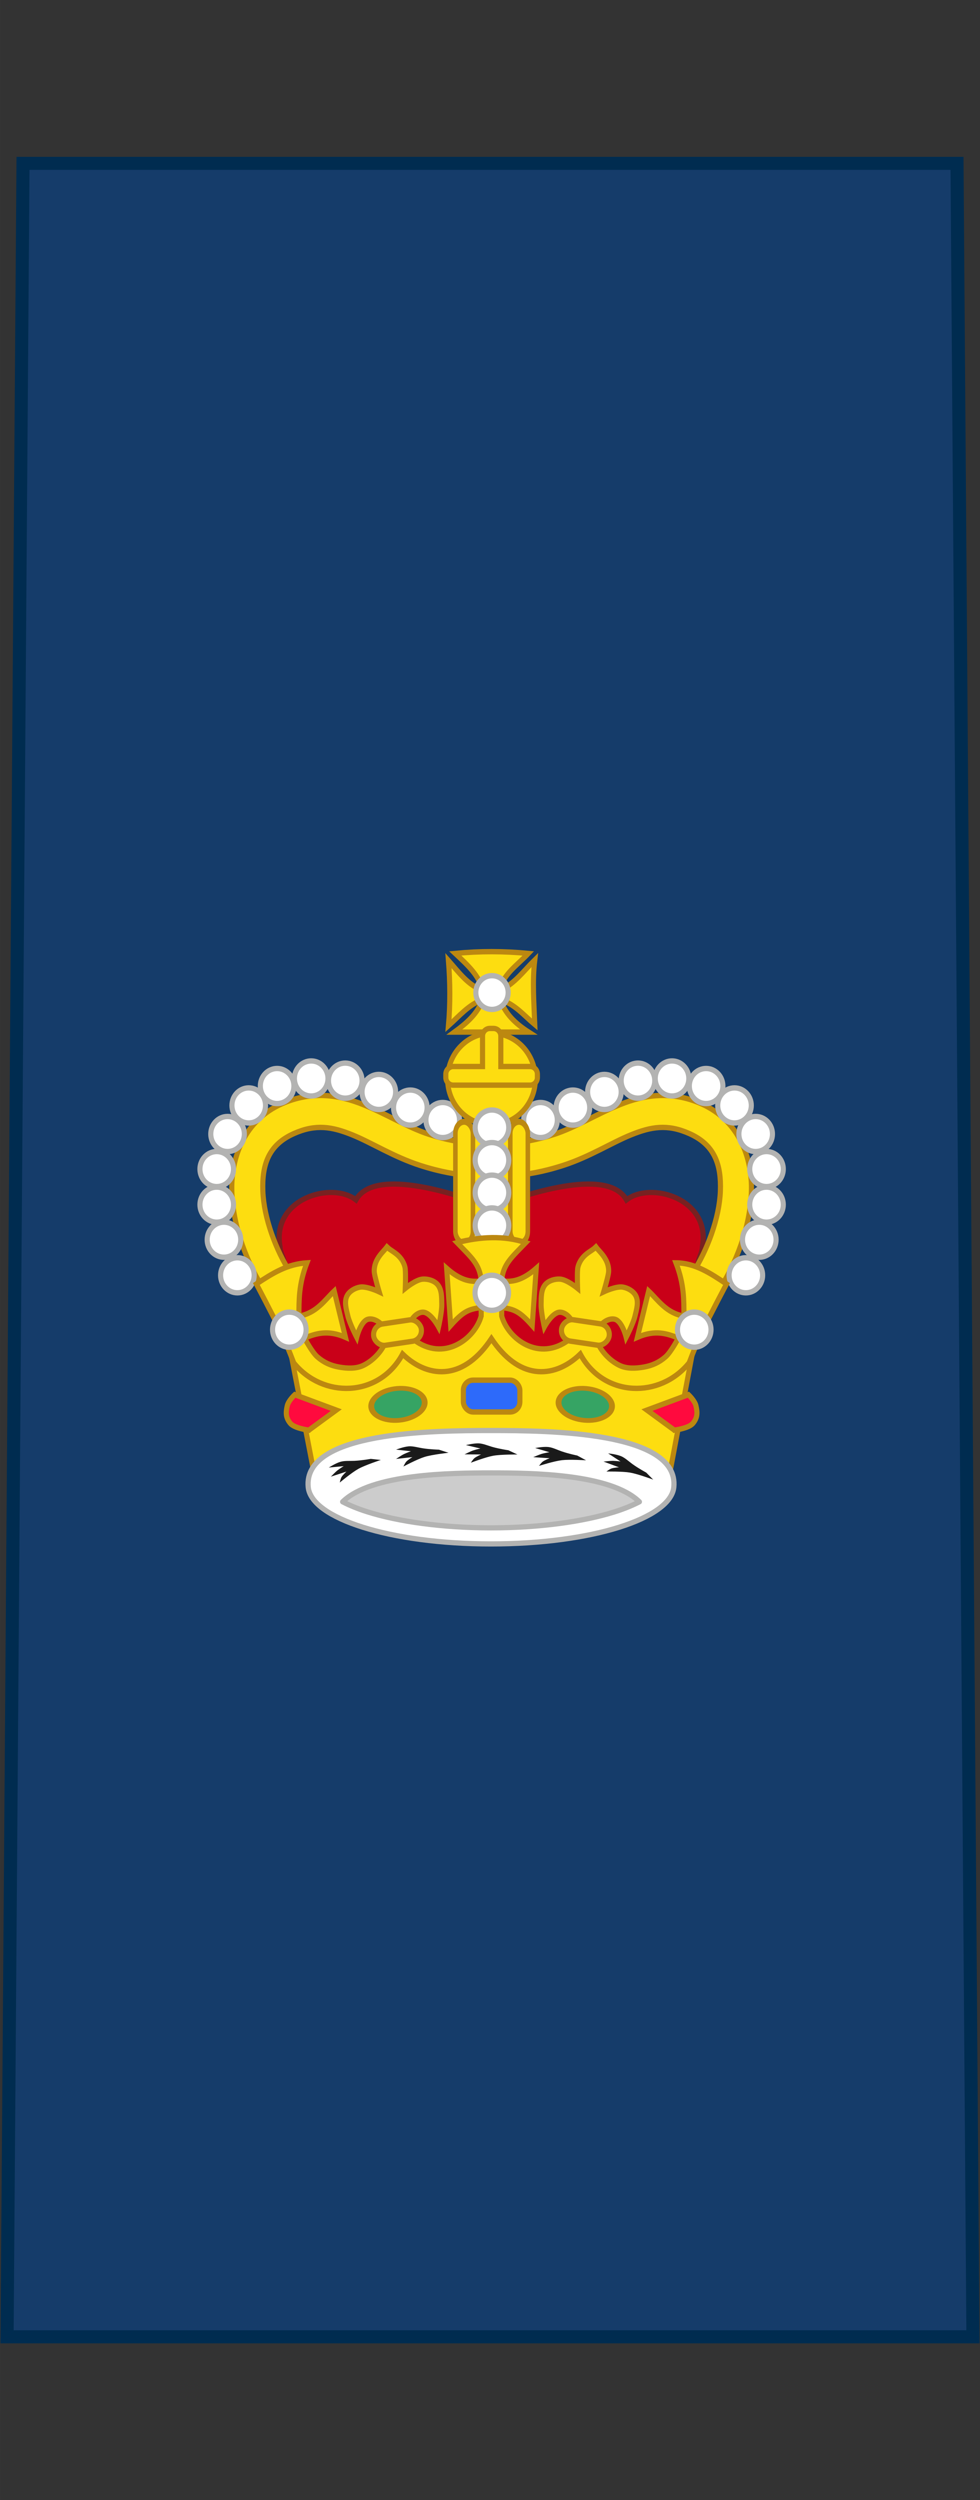 <?xml version="1.0" encoding="UTF-8" standalone="no"?>
<!-- Created with Inkscape (http://www.inkscape.org/) -->

<svg
   xmlns:dc="http://purl.org/dc/elements/1.1/"
   xmlns:cc="http://creativecommons.org/ns#"
   xmlns:rdf="http://www.w3.org/1999/02/22-rdf-syntax-ns#"
   xmlns:svg="http://www.w3.org/2000/svg"
   xmlns="http://www.w3.org/2000/svg"
   xmlns:sodipodi="http://sodipodi.sourceforge.net/DTD/sodipodi-0.dtd"
   xmlns:inkscape="http://www.inkscape.org/namespaces/inkscape"
   width="21.167mm"
   height="53.996mm"
   viewBox="0 0 75 191.323"
   id="svg10749"
   version="1.1"
   inkscape:version="0.91 r13725"
   sodipodi:docname="Canadian RCAF OR-7.svg">
  <rect x="0" y="0" width="75" height="191.323" fill="#333333" stroke="none"/>
  <defs
     id="defs10751" />
  <sodipodi:namedview
     id="base"
     pagecolor="#ffffff"
     bordercolor="#666666"
     borderopacity="1.0"
     inkscape:pageopacity="0.0"
     inkscape:pageshadow="2"
     inkscape:zoom="2.3729496"
     inkscape:cx="37.5"
     inkscape:cy="95.661534"
     inkscape:document-units="px"
     inkscape:current-layer="layer1"
     showgrid="false"
     fit-margin-top="0"
     fit-margin-left="0"
     fit-margin-right="0"
     fit-margin-bottom="0"
     inkscape:window-width="1366"
     inkscape:window-height="656"
     inkscape:window-x="0"
     inkscape:window-y="1"
     inkscape:window-maximized="1" />
  <g
     inkscape:label="Layer 1"
     inkscape:groupmode="layer"
     id="layer1"
     transform="translate(156.786,-436.701)">
    <g
       transform="translate(-74.926,-1.0274505e-7)"
       id="g55022">
      <g
         transform="translate(0,3.6812859e-6)"
         id="g48525">
        <g
           id="g48452">
          <path
             sodipodi:nodetypes="ccccc"
             inkscape:connector-curvature="0"
             id="path17309"
             d="m -80.1,449.201 -1.219,166.323 73.919,0 -1.219,-166.323 z"
             style="fill:#153c6a;fill-opacity:1;fill-rule:evenodd;stroke:#002c50;stroke-width:1;stroke-linecap:butt;stroke-linejoin:miter;stroke-miterlimit:4;stroke-dasharray:none;stroke-opacity:1" />
          <g
             id="g29763"
             transform="matrix(1.501,0,0,1.501,392.291,-262.054)"
             style="stroke-width:0.266;stroke-miterlimit:4;stroke-dasharray:none">
            <path
               style="display:inline;fill:#c90018;fill-opacity:1;stroke:#782121;stroke-width:0.266;stroke-linecap:butt;stroke-linejoin:miter;stroke-miterlimit:4;stroke-dasharray:none;stroke-opacity:1"
               d="m -297.333,536.478 -2.57,-0.64 c 0,0 -1.84,-2.244 -1.985,-3.587 -0.067,-0.619 0.484,-1.599 0.502,-2.221 0.009,-0.322 -0.229,-0.62 -0.228,-0.942 -0.434,-2.463 2.644,-3.346 3.871,-2.39 0.988,-1.738 5.331,-0.208 6.898,0.368 1.566,-0.576 5.91,-2.105 6.898,-0.368 1.227,-0.955 4.304,-0.072 3.871,2.39 0.001,0.321 -0.237,0.62 -0.228,0.942 0.018,0.622 0.569,1.602 0.502,2.221 -0.145,1.343 -1.985,3.587 -1.985,3.587 l -2.57,0.64 -6.488,-0.64 z"
               id="path29765"
               inkscape:connector-curvature="0"
               sodipodi:nodetypes="ccsscccccsscccc" />
            <g
               transform="matrix(0.316,0,0,0.33,-305.49,514.574)"
               id="g29767"
               style="fill:#fddd10;fill-opacity:1;stroke:#bc8810;stroke-width:0.826;stroke-miterlimit:4;stroke-dasharray:none;stroke-opacity:1">
              <g
                 id="g29769"
                 transform="matrix(-1,0,0,1,92.821,0)"
                 style="fill:#fddd10;fill-opacity:1;stroke:#bc8810;stroke-width:0.826;stroke-miterlimit:4;stroke-dasharray:none;stroke-opacity:1">
                <path
                   sodipodi:nodetypes="sssccssssccsss"
                   inkscape:connector-curvature="0"
                   d="m 19.531,20.625 c -2.208,-0.104 -4.564,0.241 -7,1.281 C 6.598,24.44 4.285,30.138 4.5,35.594 4.715,41.05 6.976,46.595 9.844,50.875 L 14,48.094 C 11.595,44.505 9.663,39.553 9.5,35.406 9.337,31.259 10.444,28.232 14.5,26.5 c 3.57,-1.525 6.223,-1.044 9.406,0.188 3.184,1.232 6.652,3.387 10.938,4.719 6.74,2.095 10.688,1.531 10.688,1.531 l 0,-5 c 0,0 -3.515,0.451 -9.188,-1.312 -3.508,-1.09 -6.833,-3.127 -10.625,-4.594 -1.896,-0.734 -3.98,-1.302 -6.188,-1.406 z"
                   style="color:#000000;font-style:normal;font-variant:normal;font-weight:normal;font-stretch:normal;font-size:medium;line-height:normal;font-family:Sans;-inkscape-font-specification:Sans;text-indent:0;text-align:start;text-decoration:none;text-decoration-line:none;letter-spacing:normal;word-spacing:normal;text-transform:none;direction:ltr;block-progression:tb;writing-mode:lr-tb;baseline-shift:baseline;text-anchor:start;display:inline;overflow:visible;visibility:visible;fill:#fddd10;fill-opacity:1;stroke:#bc8810;stroke-width:0.826;stroke-miterlimit:4;stroke-dasharray:none;stroke-opacity:1;marker:none;enable-background:accumulate"
                   id="path29771" />
                <g
                   id="g29773"
                   style="fill:#fddd10;fill-opacity:1;stroke:#bc8810;stroke-width:0.826;stroke-miterlimit:4;stroke-dasharray:none;stroke-opacity:1">
                  <circle
                     r="3.742"
                     cy="85.622"
                     cx="172.785"
                     transform="matrix(-0.724,0,0,0.724,163.617,-37.584)"
                     id="circle29775"
                     style="display:inline;fill:#ffffff;fill-opacity:1;stroke:#b3b3b2;stroke-width:1.14;stroke-miterlimit:4;stroke-dasharray:none;stroke-opacity:1" />
                  <circle
                     r="3.742"
                     cy="85.622"
                     cx="172.785"
                     transform="matrix(-0.724,0,0,0.724,158.39,-39.506)"
                     id="circle29777"
                     style="display:inline;fill:#ffffff;fill-opacity:1;stroke:#b3b3b2;stroke-width:1.14;stroke-miterlimit:4;stroke-dasharray:none;stroke-opacity:1" />
                  <circle
                     r="3.742"
                     cy="85.622"
                     cx="172.785"
                     transform="matrix(-0.724,0,0,0.724,153.309,-41.922)"
                     id="circle29779"
                     style="display:inline;fill:#ffffff;fill-opacity:1;stroke:#b3b3b2;stroke-width:1.14;stroke-miterlimit:4;stroke-dasharray:none;stroke-opacity:1" />
                  <circle
                     r="3.742"
                     cy="85.622"
                     cx="172.785"
                     transform="matrix(-0.724,0,0,0.724,147.894,-43.671)"
                     id="circle29781"
                     style="display:inline;fill:#ffffff;fill-opacity:1;stroke:#b3b3b2;stroke-width:1.14;stroke-miterlimit:4;stroke-dasharray:none;stroke-opacity:1" />
                  <circle
                     r="3.742"
                     cy="85.622"
                     cx="172.785"
                     transform="matrix(-0.724,0,0,0.724,142.396,-44.004)"
                     id="circle29783"
                     style="display:inline;fill:#ffffff;fill-opacity:1;stroke:#b3b3b2;stroke-width:1.14;stroke-miterlimit:4;stroke-dasharray:none;stroke-opacity:1" />
                  <circle
                     r="3.742"
                     cy="85.622"
                     cx="172.785"
                     transform="matrix(-0.724,0,0,0.724,136.898,-42.838)"
                     id="circle29785"
                     style="display:inline;fill:#ffffff;fill-opacity:1;stroke:#b3b3b2;stroke-width:1.14;stroke-miterlimit:4;stroke-dasharray:none;stroke-opacity:1" />
                  <circle
                     r="3.742"
                     cy="85.622"
                     cx="172.785"
                     transform="matrix(-0.724,0,0,0.724,132.317,-39.839)"
                     id="circle29787"
                     style="display:inline;fill:#ffffff;fill-opacity:1;stroke:#b3b3b2;stroke-width:1.14;stroke-miterlimit:4;stroke-dasharray:none;stroke-opacity:1" />
                  <circle
                     r="3.742"
                     cy="85.622"
                     cx="172.785"
                     transform="matrix(-0.724,0,0,0.724,128.901,-35.424)"
                     id="circle29789"
                     style="display:inline;fill:#ffffff;fill-opacity:1;stroke:#b3b3b2;stroke-width:1.14;stroke-miterlimit:4;stroke-dasharray:none;stroke-opacity:1" />
                  <circle
                     r="3.742"
                     cy="85.622"
                     cx="172.785"
                     transform="matrix(-0.724,0,0,0.724,127.152,-30.009)"
                     id="circle29791"
                     style="display:inline;fill:#ffffff;fill-opacity:1;stroke:#b3b3b2;stroke-width:1.14;stroke-miterlimit:4;stroke-dasharray:none;stroke-opacity:1" />
                  <circle
                     r="3.742"
                     cy="85.622"
                     cx="172.785"
                     transform="matrix(-0.724,0,0,0.724,127.152,-24.511)"
                     id="circle29793"
                     style="display:inline;fill:#ffffff;fill-opacity:1;stroke:#b3b3b2;stroke-width:1.14;stroke-miterlimit:4;stroke-dasharray:none;stroke-opacity:1" />
                  <circle
                     r="3.742"
                     cy="85.622"
                     cx="172.785"
                     transform="matrix(-0.724,0,0,0.724,128.318,-19.097)"
                     id="circle29795"
                     style="display:inline;fill:#ffffff;fill-opacity:1;stroke:#b3b3b2;stroke-width:1.14;stroke-miterlimit:4;stroke-dasharray:none;stroke-opacity:1" />
                  <circle
                     r="3.742"
                     cy="85.622"
                     cx="172.785"
                     transform="matrix(-0.724,0,0,0.724,130.484,-13.599)"
                     id="circle29797"
                     style="display:inline;fill:#ffffff;fill-opacity:1;stroke:#b3b3b2;stroke-width:1.14;stroke-miterlimit:4;stroke-dasharray:none;stroke-opacity:1" />
                </g>
              </g>
              <g
                 id="g29799"
                 style="fill:#fddd10;fill-opacity:1;stroke:#bc8810;stroke-width:0.826;stroke-miterlimit:4;stroke-dasharray:none;stroke-opacity:1">
                <path
                   sodipodi:nodetypes="sssccssssccsss"
                   inkscape:connector-curvature="0"
                   d="m 19.531,20.625 c -2.208,-0.104 -4.564,0.241 -7,1.281 C 6.598,24.44 4.285,30.138 4.5,35.594 4.715,41.05 6.976,46.595 9.844,50.875 L 14,48.094 C 11.595,44.505 9.663,39.553 9.5,35.406 9.337,31.259 10.444,28.232 14.5,26.5 c 3.57,-1.525 6.223,-1.044 9.406,0.188 3.184,1.232 6.652,3.387 10.938,4.719 6.74,2.095 10.688,1.531 10.688,1.531 l 0,-5 c 0,0 -3.515,0.451 -9.188,-1.312 -3.508,-1.09 -6.833,-3.127 -10.625,-4.594 -1.896,-0.734 -3.98,-1.302 -6.188,-1.406 z"
                   style="color:#000000;font-style:normal;font-variant:normal;font-weight:normal;font-stretch:normal;font-size:medium;line-height:normal;font-family:Sans;-inkscape-font-specification:Sans;text-indent:0;text-align:start;text-decoration:none;text-decoration-line:none;letter-spacing:normal;word-spacing:normal;text-transform:none;direction:ltr;block-progression:tb;writing-mode:lr-tb;baseline-shift:baseline;text-anchor:start;display:inline;overflow:visible;visibility:visible;fill:#fddd10;fill-opacity:1;stroke:#bc8810;stroke-width:0.826;stroke-miterlimit:4;stroke-dasharray:none;stroke-opacity:1;marker:none;enable-background:accumulate"
                   id="path29801" />
                <g
                   id="g29803"
                   style="fill:#fddd10;fill-opacity:1;stroke:#bc8810;stroke-width:0.826;stroke-miterlimit:4;stroke-dasharray:none;stroke-opacity:1">
                  <circle
                     r="3.742"
                     cy="85.622"
                     cx="172.785"
                     transform="matrix(-0.724,0,0,0.724,163.617,-37.584)"
                     id="circle29805"
                     style="display:inline;fill:#ffffff;fill-opacity:1;stroke:#b3b3b2;stroke-width:1.14;stroke-miterlimit:4;stroke-dasharray:none;stroke-opacity:1" />
                  <circle
                     r="3.742"
                     cy="85.622"
                     cx="172.785"
                     transform="matrix(-0.724,0,0,0.724,158.39,-39.506)"
                     id="circle29807"
                     style="display:inline;fill:#ffffff;fill-opacity:1;stroke:#b3b3b2;stroke-width:1.14;stroke-miterlimit:4;stroke-dasharray:none;stroke-opacity:1" />
                  <circle
                     r="3.742"
                     cy="85.622"
                     cx="172.785"
                     transform="matrix(-0.724,0,0,0.724,153.309,-41.922)"
                     id="circle29809"
                     style="display:inline;fill:#ffffff;fill-opacity:1;stroke:#b3b3b2;stroke-width:1.14;stroke-miterlimit:4;stroke-dasharray:none;stroke-opacity:1" />
                  <circle
                     r="3.742"
                     cy="85.622"
                     cx="172.785"
                     transform="matrix(-0.724,0,0,0.724,147.894,-43.671)"
                     id="circle29811"
                     style="display:inline;fill:#ffffff;fill-opacity:1;stroke:#b3b3b2;stroke-width:1.14;stroke-miterlimit:4;stroke-dasharray:none;stroke-opacity:1" />
                  <circle
                     r="3.742"
                     cy="85.622"
                     cx="172.785"
                     transform="matrix(-0.724,0,0,0.724,142.396,-44.004)"
                     id="circle29813"
                     style="display:inline;fill:#ffffff;fill-opacity:1;stroke:#b3b3b2;stroke-width:1.14;stroke-miterlimit:4;stroke-dasharray:none;stroke-opacity:1" />
                  <circle
                     r="3.742"
                     cy="85.622"
                     cx="172.785"
                     transform="matrix(-0.724,0,0,0.724,136.898,-42.838)"
                     id="circle29815"
                     style="display:inline;fill:#ffffff;fill-opacity:1;stroke:#b3b3b2;stroke-width:1.14;stroke-miterlimit:4;stroke-dasharray:none;stroke-opacity:1" />
                  <circle
                     r="3.742"
                     cy="85.622"
                     cx="172.785"
                     transform="matrix(-0.724,0,0,0.724,132.317,-39.839)"
                     id="circle29817"
                     style="display:inline;fill:#ffffff;fill-opacity:1;stroke:#b3b3b2;stroke-width:1.14;stroke-miterlimit:4;stroke-dasharray:none;stroke-opacity:1" />
                  <circle
                     r="3.742"
                     cy="85.622"
                     cx="172.785"
                     transform="matrix(-0.724,0,0,0.724,128.901,-35.424)"
                     id="circle29819"
                     style="display:inline;fill:#ffffff;fill-opacity:1;stroke:#b3b3b2;stroke-width:1.14;stroke-miterlimit:4;stroke-dasharray:none;stroke-opacity:1" />
                  <circle
                     r="3.742"
                     cy="85.622"
                     cx="172.785"
                     transform="matrix(-0.724,0,0,0.724,127.152,-30.009)"
                     id="circle29821"
                     style="display:inline;fill:#ffffff;fill-opacity:1;stroke:#b3b3b2;stroke-width:1.14;stroke-miterlimit:4;stroke-dasharray:none;stroke-opacity:1" />
                  <circle
                     r="3.742"
                     cy="85.622"
                     cx="172.785"
                     transform="matrix(-0.724,0,0,0.724,127.152,-24.511)"
                     id="circle29823"
                     style="display:inline;fill:#ffffff;fill-opacity:1;stroke:#b3b3b2;stroke-width:1.14;stroke-miterlimit:4;stroke-dasharray:none;stroke-opacity:1" />
                  <circle
                     r="3.742"
                     cy="85.622"
                     cx="172.785"
                     transform="matrix(-0.724,0,0,0.724,128.318,-19.097)"
                     id="circle29825"
                     style="display:inline;fill:#ffffff;fill-opacity:1;stroke:#b3b3b2;stroke-width:1.14;stroke-miterlimit:4;stroke-dasharray:none;stroke-opacity:1" />
                  <circle
                     r="3.742"
                     cy="85.622"
                     cx="172.785"
                     transform="matrix(-0.724,0,0,0.724,130.484,-13.599)"
                     id="circle29827"
                     style="display:inline;fill:#ffffff;fill-opacity:1;stroke:#b3b3b2;stroke-width:1.14;stroke-miterlimit:4;stroke-dasharray:none;stroke-opacity:1" />
                </g>
              </g>
            </g>
            <g
               transform="matrix(0.316,0,0,0.33,-305.873,513.883)"
               id="g29829"
               style="fill:#fddd10;fill-opacity:1;stroke:#bc8810;stroke-width:0.826;stroke-miterlimit:4;stroke-dasharray:none;stroke-opacity:1">
              <g
                 style="fill:#fddd10;fill-opacity:1;stroke:#bc8810;stroke-width:0.826;stroke-miterlimit:4;stroke-dasharray:none;stroke-opacity:1"
                 id="g29831"
                 transform="translate(-153.481,-2.687)">
                <path
                   style="fill:#fddd10;fill-opacity:1;stroke:#bc8810;stroke-width:0.826;stroke-miterlimit:4;stroke-dasharray:none;stroke-opacity:1"
                   d="m 199.623,9.115 c -0.467,-2.207 -2.452,-3.928 -4.387,-5.665 3.932,-0.371 7.863,-0.36 11.795,0 -1.776,1.811 -4.312,3.41 -4.491,5.665 2.29,-0.992 3.765,-3.002 5.527,-4.653 -0.417,3.323 -0.13,6.647 0,9.97 -1.751,-1.405 -3.244,-3.187 -5.527,-3.817 0.679,2.062 2.35,3.646 4.534,4.985 l -11.969,0 c 1.981,-1.385 3.778,-2.893 4.518,-4.985 -2.175,0.701 -3.738,2.516 -5.484,3.998 0.308,-3.353 0.272,-6.707 0,-10.06 1.681,1.826 3.249,3.889 5.484,4.563 z"
                   id="path29833"
                   sodipodi:nodetypes="ccccccccccccc"
                   inkscape:connector-curvature="0" />
                <circle
                   r="3.742"
                   cy="85.622"
                   cx="172.785"
                   style="display:inline;fill:#ffffff;fill-opacity:1;stroke:#b3b3b2;stroke-width:1.184;stroke-miterlimit:4;stroke-dasharray:none;stroke-opacity:1"
                   id="circle29835"
                   transform="matrix(-0.697,0,0,0.697,321.596,-50.185)" />
                <ellipse
                   ry="10.152"
                   rx="10.542"
                   cy="47.735"
                   cx="171.995"
                   style="fill:#fddd10;fill-opacity:1;stroke:#bc8810;stroke-width:1.206;stroke-miterlimit:4;stroke-dasharray:none;stroke-opacity:1"
                   id="ellipse29837"
                   transform="matrix(0.672,0,0,0.698,85.5,-10.472)" />
                <path
                   inkscape:connector-curvature="0"
                   style="display:inline;fill:#fddd10;fill-opacity:1;stroke:#bc8810;stroke-width:0.826;stroke-miterlimit:4;stroke-dasharray:none;stroke-opacity:1"
                   d="m 200.815,15.038 c -0.653,0 -1.177,0.524 -1.177,1.177 l 0,4.704 -4.725,0 c -0.653,0 -1.199,0.524 -1.199,1.177 l 0,0.526 c 0,0.653 0.545,1.177 1.199,1.177 l 12.4,0 c 0.653,0 1.177,-0.524 1.177,-1.177 l 0,-0.526 c 0,-0.653 -0.524,-1.177 -1.177,-1.177 l -4.725,0 0,-4.704 c 0,-0.653 -0.524,-1.177 -1.177,-1.177 l -0.597,0 z"
                   id="path29839"
                   sodipodi:nodetypes="ccccccccccccccc" />
              </g>
              <g
                 id="g29841"
                 transform="translate(3.505,2.094)"
                 style="fill:#fddd10;fill-opacity:1;stroke:#bc8810;stroke-width:0.826;stroke-miterlimit:4;stroke-dasharray:none;stroke-opacity:1">
                <rect
                   style="fill:#fddd10;fill-opacity:1;stroke:#bc8810;stroke-width:0.826;stroke-miterlimit:4;stroke-dasharray:none;stroke-opacity:1"
                   id="rect29843"
                   width="10.294"
                   height="17.473"
                   x="38.97"
                   y="25.492"
                   ry="2.294" />
                <g
                   transform="matrix(1,0,0,1.264,-157.098,-10.014)"
                   style="fill:#fddd10;fill-opacity:1;stroke:#bc8810;stroke-width:0.735;stroke-miterlimit:4;stroke-dasharray:none;stroke-opacity:1"
                   id="g29845">
                  <rect
                     ry="1.415"
                     y="27.445"
                     x="195.371"
                     height="14.824"
                     width="2.83"
                     id="rect29847"
                     style="fill:#fddd10;fill-opacity:1;stroke:#bc8810;stroke-width:0.735;stroke-miterlimit:4;stroke-dasharray:none;stroke-opacity:1" />
                  <rect
                     ry="1.415"
                     y="27.445"
                     x="204.228"
                     height="14.824"
                     width="2.83"
                     id="rect29849"
                     style="display:inline;fill:#fddd10;fill-opacity:1;stroke:#bc8810;stroke-width:0.735;stroke-miterlimit:4;stroke-dasharray:none;stroke-opacity:1" />
                </g>
                <circle
                   r="3.742"
                   cy="85.622"
                   cx="172.785"
                   style="display:inline;fill:#ffffff;fill-opacity:1;stroke:#b3b3b2;stroke-width:1.14;stroke-miterlimit:4;stroke-dasharray:none;stroke-opacity:1"
                   id="circle29851"
                   transform="matrix(-0.724,0,0,0.724,169.269,-36.423)" />
                <circle
                   r="3.742"
                   cy="85.622"
                   cx="172.785"
                   style="display:inline;fill:#ffffff;fill-opacity:1;stroke:#b3b3b2;stroke-width:1.14;stroke-miterlimit:4;stroke-dasharray:none;stroke-opacity:1"
                   id="circle29853"
                   transform="matrix(-0.724,0,0,0.724,169.269,-31.394)" />
                <circle
                   r="3.742"
                   cy="85.622"
                   cx="172.785"
                   style="display:inline;fill:#ffffff;fill-opacity:1;stroke:#b3b3b2;stroke-width:1.14;stroke-miterlimit:4;stroke-dasharray:none;stroke-opacity:1"
                   id="circle29855"
                   transform="matrix(-0.724,0,0,0.724,169.269,-26.365)" />
                <circle
                   r="3.742"
                   cy="85.622"
                   cx="172.785"
                   style="display:inline;fill:#ffffff;fill-opacity:1;stroke:#b3b3b2;stroke-width:1.14;stroke-miterlimit:4;stroke-dasharray:none;stroke-opacity:1"
                   id="circle29857"
                   transform="matrix(-0.724,0,0,0.724,169.269,-21.3)" />
              </g>
            </g>
            <g
               transform="matrix(0.316,0,0,0.33,-305.873,514.066)"
               style="fill:#fddd10;fill-opacity:1;stroke:#bc8810;stroke-width:0.826;stroke-miterlimit:4;stroke-dasharray:none;stroke-opacity:1"
               id="g29859">
              <path
                 style="fill:#fddd10;fill-opacity:1;stroke:#bc8810;stroke-width:0.826;stroke-miterlimit:4;stroke-dasharray:none;stroke-opacity:1"
                 d="m 14.977,60.713 c 7.565,6.038 13.282,6.536 16.322,-1 5.441,3.444 10.882,4.133 16.322,-1 5.441,5.486 10.882,5.008 16.322,1 1.959,7.993 7.572,7.948 16.322,1 L 76.434,80.172 18.938,80.342 Z"
                 id="path29861"
                 inkscape:connector-curvature="0"
                 sodipodi:nodetypes="cccccccc" />
              <g
                 style="fill:#fddd10;fill-opacity:1;stroke:#bc8810;stroke-width:0.826;stroke-miterlimit:4;stroke-dasharray:none;stroke-opacity:1"
                 id="g29863">
                <rect
                   style="display:inline;fill:#2d6afa;fill-opacity:1;stroke:#bc8810;stroke-width:0.826;stroke-miterlimit:4;stroke-dasharray:none;stroke-opacity:1"
                   id="rect29865"
                   width="9.119"
                   height="4.917"
                   x="43.062"
                   y="66.134"
                   ry="1.569" />
                <ellipse
                   style="display:inline;fill:#36a464;fill-opacity:1;stroke:#bc8810;stroke-width:1.249;stroke-miterlimit:4;stroke-dasharray:none;stroke-opacity:1"
                   id="ellipse29867"
                   transform="matrix(0.74,-0.105,0.136,0.571,-93.923,26.314)"
                   cx="151.708"
                   cy="104.188"
                   rx="5.775"
                   ry="4.23" />
                <path
                   inkscape:connector-curvature="0"
                   style="display:inline;fill:#ff0a3e;fill-opacity:1;stroke:#bc8810;stroke-width:0.826;stroke-linecap:butt;stroke-linejoin:miter;stroke-miterlimit:4;stroke-dasharray:none;stroke-opacity:1"
                   d="m 18.135,73.861 4.421,-3.102 -6.687,-2.382 c 0,0 -1.023,0.913 -1.216,1.702 -0.267,1.092 -0.261,1.847 0.486,2.723 0.667,0.781 2.995,1.06 2.995,1.06 z"
                   id="path29869"
                   sodipodi:nodetypes="cccssc" />
                <ellipse
                   style="display:inline;fill:#36a464;fill-opacity:1;stroke:#bc8810;stroke-width:1.249;stroke-miterlimit:4;stroke-dasharray:none;stroke-opacity:1"
                   id="ellipse29871"
                   transform="matrix(-0.74,-0.105,-0.136,0.571,189.167,26.314)"
                   cx="151.708"
                   cy="104.188"
                   rx="5.775"
                   ry="4.23" />
                <path
                   inkscape:connector-curvature="0"
                   style="display:inline;fill:#ff0a3e;fill-opacity:1;stroke:#bc8810;stroke-width:0.826;stroke-linecap:butt;stroke-linejoin:miter;stroke-miterlimit:4;stroke-dasharray:none;stroke-opacity:1"
                   d="m 77.108,73.861 -4.421,-3.102 6.687,-2.382 c 0,0 1.023,0.913 1.216,1.702 0.267,1.092 0.261,1.847 -0.486,2.723 -0.667,0.781 -2.995,1.06 -2.995,1.06 z"
                   id="path29873"
                   sodipodi:nodetypes="cccssc" />
              </g>
            </g>
            <g
               transform="matrix(0.261,0,0,0.273,-305.844,514.032)"
               id="g29875"
               style="fill:#fddd10;fill-opacity:1;stroke:#bc8810;stroke-width:0.999;stroke-miterlimit:4;stroke-dasharray:none;stroke-opacity:1">
              <path
                 id="path29877"
                 style="display:inline;fill:#fddd10;fill-opacity:1;stroke:#bc8810;stroke-width:0.999;stroke-linecap:butt;stroke-linejoin:miter;stroke-miterlimit:4;stroke-dasharray:none;stroke-opacity:1"
                 d="m 48.982,78.405 c -3.035,0.415 -6.158,-0.741 -8.825,-3.214 -2.285,4.075 -6.215,6.175 -10.283,6.392 -4.008,0.213 -8.151,-1.402 -10.987,-4.757 -0.864,-2.168 -1.739,-4.214 -2.535,-5.813 -1.55,-3.114 -4.766,-8.905 -4.766,-8.905 3.232,-2.058 6.04,-3.712 9.882,-3.952 -1.65,4.107 -1.536,6.978 -1.569,9.953 3.458,-0.556 5.047,-3.006 6.902,-4.684 l 2.196,8.636 c -3.462,-1.436 -5.77,-0.717 -8,0.146 0,0 1.429,2.607 2.51,3.513 1.236,1.036 2.6,1.629 4.235,1.903 1.547,0.259 3.292,0.348 4.706,-0.293 2.979,-1.35 4.497,-4.294 4.078,-4.098 0,0 0.299,-2.583 -0.471,-3.513 -0.576,-0.696 -1.759,-1.262 -2.667,-1.025 -1.431,0.374 -2.196,3.367 -2.196,3.367 0,0 -1.376,-2.548 -1.725,-3.952 -0.308,-1.237 -0.767,-2.671 -0.157,-3.806 0.455,-0.847 1.512,-1.437 2.51,-1.61 1.322,-0.229 3.765,0.878 3.765,0.878 0,0 -0.729,-2.295 -0.941,-3.513 -0.109,-0.626 0.054,-1.463 0.314,-2.049 0.594,-1.339 1.541,-2.046 2.144,-2.812 0.806,0.75 1.798,1.019 2.727,2.18 0.407,0.508 0.785,1.283 0.844,1.914 0.116,1.23 0.013,3.621 0.013,3.621 0,0 2.076,-1.633 3.418,-1.715 1.013,-0.062 2.193,0.269 2.857,0.985 0.89,0.96 0.823,2.456 0.851,3.725 0.031,1.441 -0.631,4.227 -0.631,4.227 0,0 -1.53,-2.726 -3.016,-2.76 -0.942,-0.022 -1.94,0.798 -2.315,1.605 -0.501,1.078 0.469,3.513 0.469,3.513 5.869,4.276 11.943,-0.11 13.188,-4.384 l 0,-1.61 c -2.458,0.316 -3.503,0.719 -5.961,3.367 L 48.763,59.18 c 2.353,1.985 4.392,2.699 6.745,2.342 -0.221,-3.105 -1.99,-4.42 -4.706,-7.137 4.427,-1.107 9.139,-1.382 13.421,0 -2.716,2.716 -4.485,4.032 -4.706,7.137 2.353,0.357 4.392,-0.357 6.745,-2.342 L 65.478,69.865 c -2.458,-2.648 -3.503,-3.051 -5.961,-3.367 l 0,1.61 c 1.246,4.274 7.319,8.659 13.188,4.384 0,0 0.97,-2.435 0.469,-3.513 -0.375,-0.807 -1.373,-1.626 -2.315,-1.605 -1.486,0.034 -3.016,2.76 -3.016,2.76 0,0 -0.662,-2.785 -0.631,-4.227 0.027,-1.269 -0.04,-2.765 0.851,-3.725 0.664,-0.716 1.844,-1.047 2.857,-0.985 1.341,0.081 3.418,1.715 3.418,1.715 0,0 -0.102,-2.391 0.013,-3.621 0.059,-0.632 0.437,-1.406 0.844,-1.914 0.929,-1.161 1.921,-1.43 2.727,-2.18 0.603,0.766 1.549,1.473 2.144,2.812 0.26,0.586 0.423,1.423 0.314,2.049 -0.212,1.218 -0.941,3.513 -0.941,3.513 0,0 2.443,-1.107 3.765,-0.878 0.998,0.173 2.055,0.763 2.51,1.61 0.61,1.135 0.151,2.569 -0.157,3.806 -0.35,1.404 -1.725,3.952 -1.725,3.952 0,0 -0.765,-2.993 -2.196,-3.367 -0.908,-0.237 -2.091,0.328 -2.667,1.025 -0.769,0.93 -0.471,3.513 -0.471,3.513 -0.419,-0.195 1.1,2.749 4.078,4.098 1.414,0.641 3.158,0.552 4.706,0.293 1.636,-0.274 2.999,-0.866 4.235,-1.903 1.081,-0.906 2.51,-3.513 2.51,-3.513 -2.23,-0.864 -4.538,-1.582 -8,-0.146 l 2.196,-8.636 c 1.855,1.678 3.444,4.128 6.902,4.684 -0.033,-2.975 0.082,-5.846 -1.569,-9.953 3.728,0.013 6.792,1.98 9.882,3.952 0,0 -3.216,5.791 -4.766,8.905 -0.796,1.599 -1.671,3.645 -2.535,5.813 -2.836,3.355 -6.979,4.97 -10.987,4.757 -4.068,-0.216 -7.998,-2.316 -10.283,-6.392 -2.667,2.474 -5.79,3.629 -8.825,3.214 -3.004,-0.41 -5.923,-2.359 -8.531,-6.091 -2.608,3.732 -5.526,5.68 -8.531,6.091 z"
                 inkscape:connector-curvature="0"
                 sodipodi:nodetypes="scscsccccccssscsscscscccccccscccssccccccccccccccsscccscccccccscscsscsssccccccscscscs" />
              <g
                 style="fill:#fddd10;fill-opacity:1;stroke:#bc8810;stroke-width:0.826;stroke-miterlimit:4;stroke-dasharray:none;stroke-opacity:1"
                 id="g29879"
                 transform="matrix(1.21,0,0,1.21,1.276,2.458)">
                <circle
                   style="display:inline;fill:#ffffff;fill-opacity:1;stroke:#b3b3b2;stroke-width:1.14;stroke-miterlimit:4;stroke-dasharray:none;stroke-opacity:1"
                   id="circle29881"
                   transform="matrix(-0.724,0,0,0.724,171.629,-11.332)"
                   cx="172.785"
                   cy="85.622"
                   r="3.742" />
                <g
                   style="fill:#fddd10;fill-opacity:1;stroke:#bc8810;stroke-width:0.826;stroke-miterlimit:4;stroke-dasharray:none;stroke-opacity:1"
                   id="g29883">
                  <circle
                     transform="matrix(-0.724,0,0,0.724,138.942,-5.644)"
                     id="circle29885"
                     style="display:inline;fill:#ffffff;fill-opacity:1;stroke:#b3b3b2;stroke-width:1.14;stroke-miterlimit:4;stroke-dasharray:none;stroke-opacity:1"
                     cx="172.785"
                     cy="85.622"
                     r="3.742" />
                  <circle
                     transform="matrix(-0.724,0,0,0.724,204.316,-5.644)"
                     id="circle29887"
                     style="display:inline;fill:#ffffff;fill-opacity:1;stroke:#b3b3b2;stroke-width:1.14;stroke-miterlimit:4;stroke-dasharray:none;stroke-opacity:1"
                     cx="172.785"
                     cy="85.622"
                     r="3.742" />
                </g>
              </g>
              <g
                 id="g29889"
                 transform="translate(-0.122,0)"
                 style="fill:#fddd10;fill-opacity:1;stroke:#bc8810;stroke-width:0.999;stroke-miterlimit:4;stroke-dasharray:none;stroke-opacity:1">
                <rect
                   transform="matrix(0.99,-0.141,0.141,0.99,0,0)"
                   ry="2.015"
                   y="74.001"
                   x="24.153"
                   height="4.029"
                   width="9.402"
                   id="rect29891"
                   style="fill:#fddd10;fill-opacity:1;stroke:#bc8810;stroke-width:0.999;stroke-miterlimit:4;stroke-dasharray:none;stroke-opacity:1" />
                <rect
                   style="fill:#fddd10;fill-opacity:1;stroke:#bc8810;stroke-width:0.999;stroke-miterlimit:4;stroke-dasharray:none;stroke-opacity:1"
                   id="rect29893"
                   width="9.402"
                   height="4.029"
                   x="-89.962"
                   y="57.723"
                   ry="2.015"
                   transform="matrix(-0.99,-0.141,-0.141,0.99,0,0)" />
              </g>
            </g>
            <g
               style="fill:#fddd10;fill-opacity:1;stroke:#bc8810;stroke-width:0.337;stroke-miterlimit:4;stroke-dasharray:none;stroke-opacity:1"
               transform="matrix(0.79,0,0,0.79,-367.314,428.749)"
               id="g29895">
              <path
                 inkscape:connector-curvature="0"
                 style="fill:#ffffff;fill-opacity:1;stroke:#b3b3b2;stroke-width:0.337;stroke-linejoin:round;stroke-miterlimit:4;stroke-dasharray:none;stroke-opacity:1"
                 d="m 84.987,142.531 c -0.354,-3.598 8.055,-3.656 11.797,-3.659 3.742,0.002 12.151,0.061 11.797,3.659 -0.198,2.011 -5.282,3.659 -11.797,3.659 -6.515,0 -11.599,-1.648 -11.797,-3.659 z"
                 id="path29897" />
              <path
                 style="fill:#cccccc;fill-opacity:1;stroke:#b3b3b2;stroke-width:0.337;stroke-linejoin:round;stroke-miterlimit:4;stroke-dasharray:none;stroke-opacity:1"
                 d="m 96.784,141.607 c -2.587,0.002 -7.717,0.046 -9.576,1.865 0.436,0.227 0.975,0.452 1.617,0.654 1.969,0.619 4.788,1.027 7.959,1.027 3.171,0 5.989,-0.409 7.957,-1.027 0.642,-0.202 1.183,-0.427 1.619,-0.654 -1.859,-1.82 -6.989,-1.864 -9.576,-1.865 z"
                 id="path29899"
                 inkscape:connector-curvature="0" />
              <path
                 inkscape:connector-curvature="0"
                 style="display:inline;fill:#1a1a1a;fill-opacity:1;stroke:none;stroke-width:0.337;stroke-miterlimit:4;stroke-dasharray:none;stroke-opacity:1"
                 d="m 30.279,76.387 c -0.346,-0.014 -0.838,0.111 -0.838,0.111 l 0.934,0.219 c 0,0 -0.272,0.062 -0.477,0.129 -0.146,0.048 -0.545,0.25 -0.545,0.25 l 1.064,0.008 c 0,0 -0.31,0.136 -0.434,0.242 -0.094,0.081 -0.225,0.291 -0.225,0.291 0,0 0.945,-0.362 1.443,-0.451 0.513,-0.092 1.566,-0.08 1.566,-0.08 l -0.588,-0.275 c 0,0 -0.564,-0.08 -1.041,-0.217 -0.272,-0.078 -0.589,-0.215 -0.861,-0.227 z M 25.75,76.578 c -0.345,0.027 -0.816,0.213 -0.816,0.213 l 0.955,0.104 c 0,0 -0.26,0.094 -0.453,0.186 -0.138,0.065 -0.506,0.312 -0.506,0.312 l 1.055,-0.119 c 0,0 -0.286,0.173 -0.395,0.293 -0.082,0.091 -0.184,0.314 -0.184,0.314 0,0 0.887,-0.473 1.369,-0.621 0.496,-0.152 1.543,-0.266 1.543,-0.266 l -0.621,-0.201 c 0,0 -0.569,-0.013 -1.061,-0.092 -0.281,-0.045 -0.615,-0.144 -0.887,-0.123 z m 9.006,0.043 c -0.345,-0.034 -0.846,0.066 -0.846,0.066 l 0.918,0.27 c 0,0 -0.274,0.046 -0.482,0.102 -0.149,0.04 -0.561,0.219 -0.561,0.219 l 1.061,0.068 c 0,0 -0.317,0.118 -0.447,0.217 -0.099,0.075 -0.242,0.277 -0.242,0.277 0,0 0.967,-0.307 1.471,-0.367 0.518,-0.062 1.566,0.008 1.566,0.008 L 36.625,77.172 c 0,0 -0.557,-0.112 -1.023,-0.275 -0.267,-0.093 -0.575,-0.249 -0.846,-0.275 z m 3.865,0.414 0.797,0.52 c 0,0 -0.276,-0.035 -0.492,-0.041 -0.155,-0.004 -0.604,0.049 -0.604,0.049 l 0.996,0.369 c 0,0 -0.338,0.021 -0.492,0.078 -0.118,0.044 -0.316,0.195 -0.316,0.195 0,0 1.019,-0.017 1.52,0.068 0.515,0.088 1.498,0.455 1.498,0.455 l -0.453,-0.457 c 0,0 -0.498,-0.265 -0.896,-0.555 -0.228,-0.165 -0.477,-0.401 -0.729,-0.504 -0.16,-0.065 -0.366,-0.11 -0.533,-0.139 -0.167,-0.029 -0.295,-0.039 -0.295,-0.039 z M 23.299,77.387 c 0,0 -0.563,0.104 -1.061,0.127 -0.142,0.007 -0.298,0.002 -0.453,0.006 -0.155,0.004 -0.309,0.017 -0.439,0.055 -0.332,0.097 -0.752,0.373 -0.752,0.373 l 0.957,-0.092 c 0,0 -0.233,0.145 -0.402,0.273 -0.121,0.092 -0.426,0.408 -0.426,0.408 l 1.006,-0.33 c 0,0 -0.243,0.224 -0.322,0.363 -0.061,0.106 -0.109,0.346 -0.109,0.346 0,0 0.764,-0.642 1.203,-0.885 0.452,-0.25 1.449,-0.574 1.449,-0.574 l -0.65,-0.07 z"
                 transform="translate(65.724,63.314)"
                 id="path29901" />
            </g>
          </g>
        </g>
      </g>
    </g>
  </g>
</svg>
